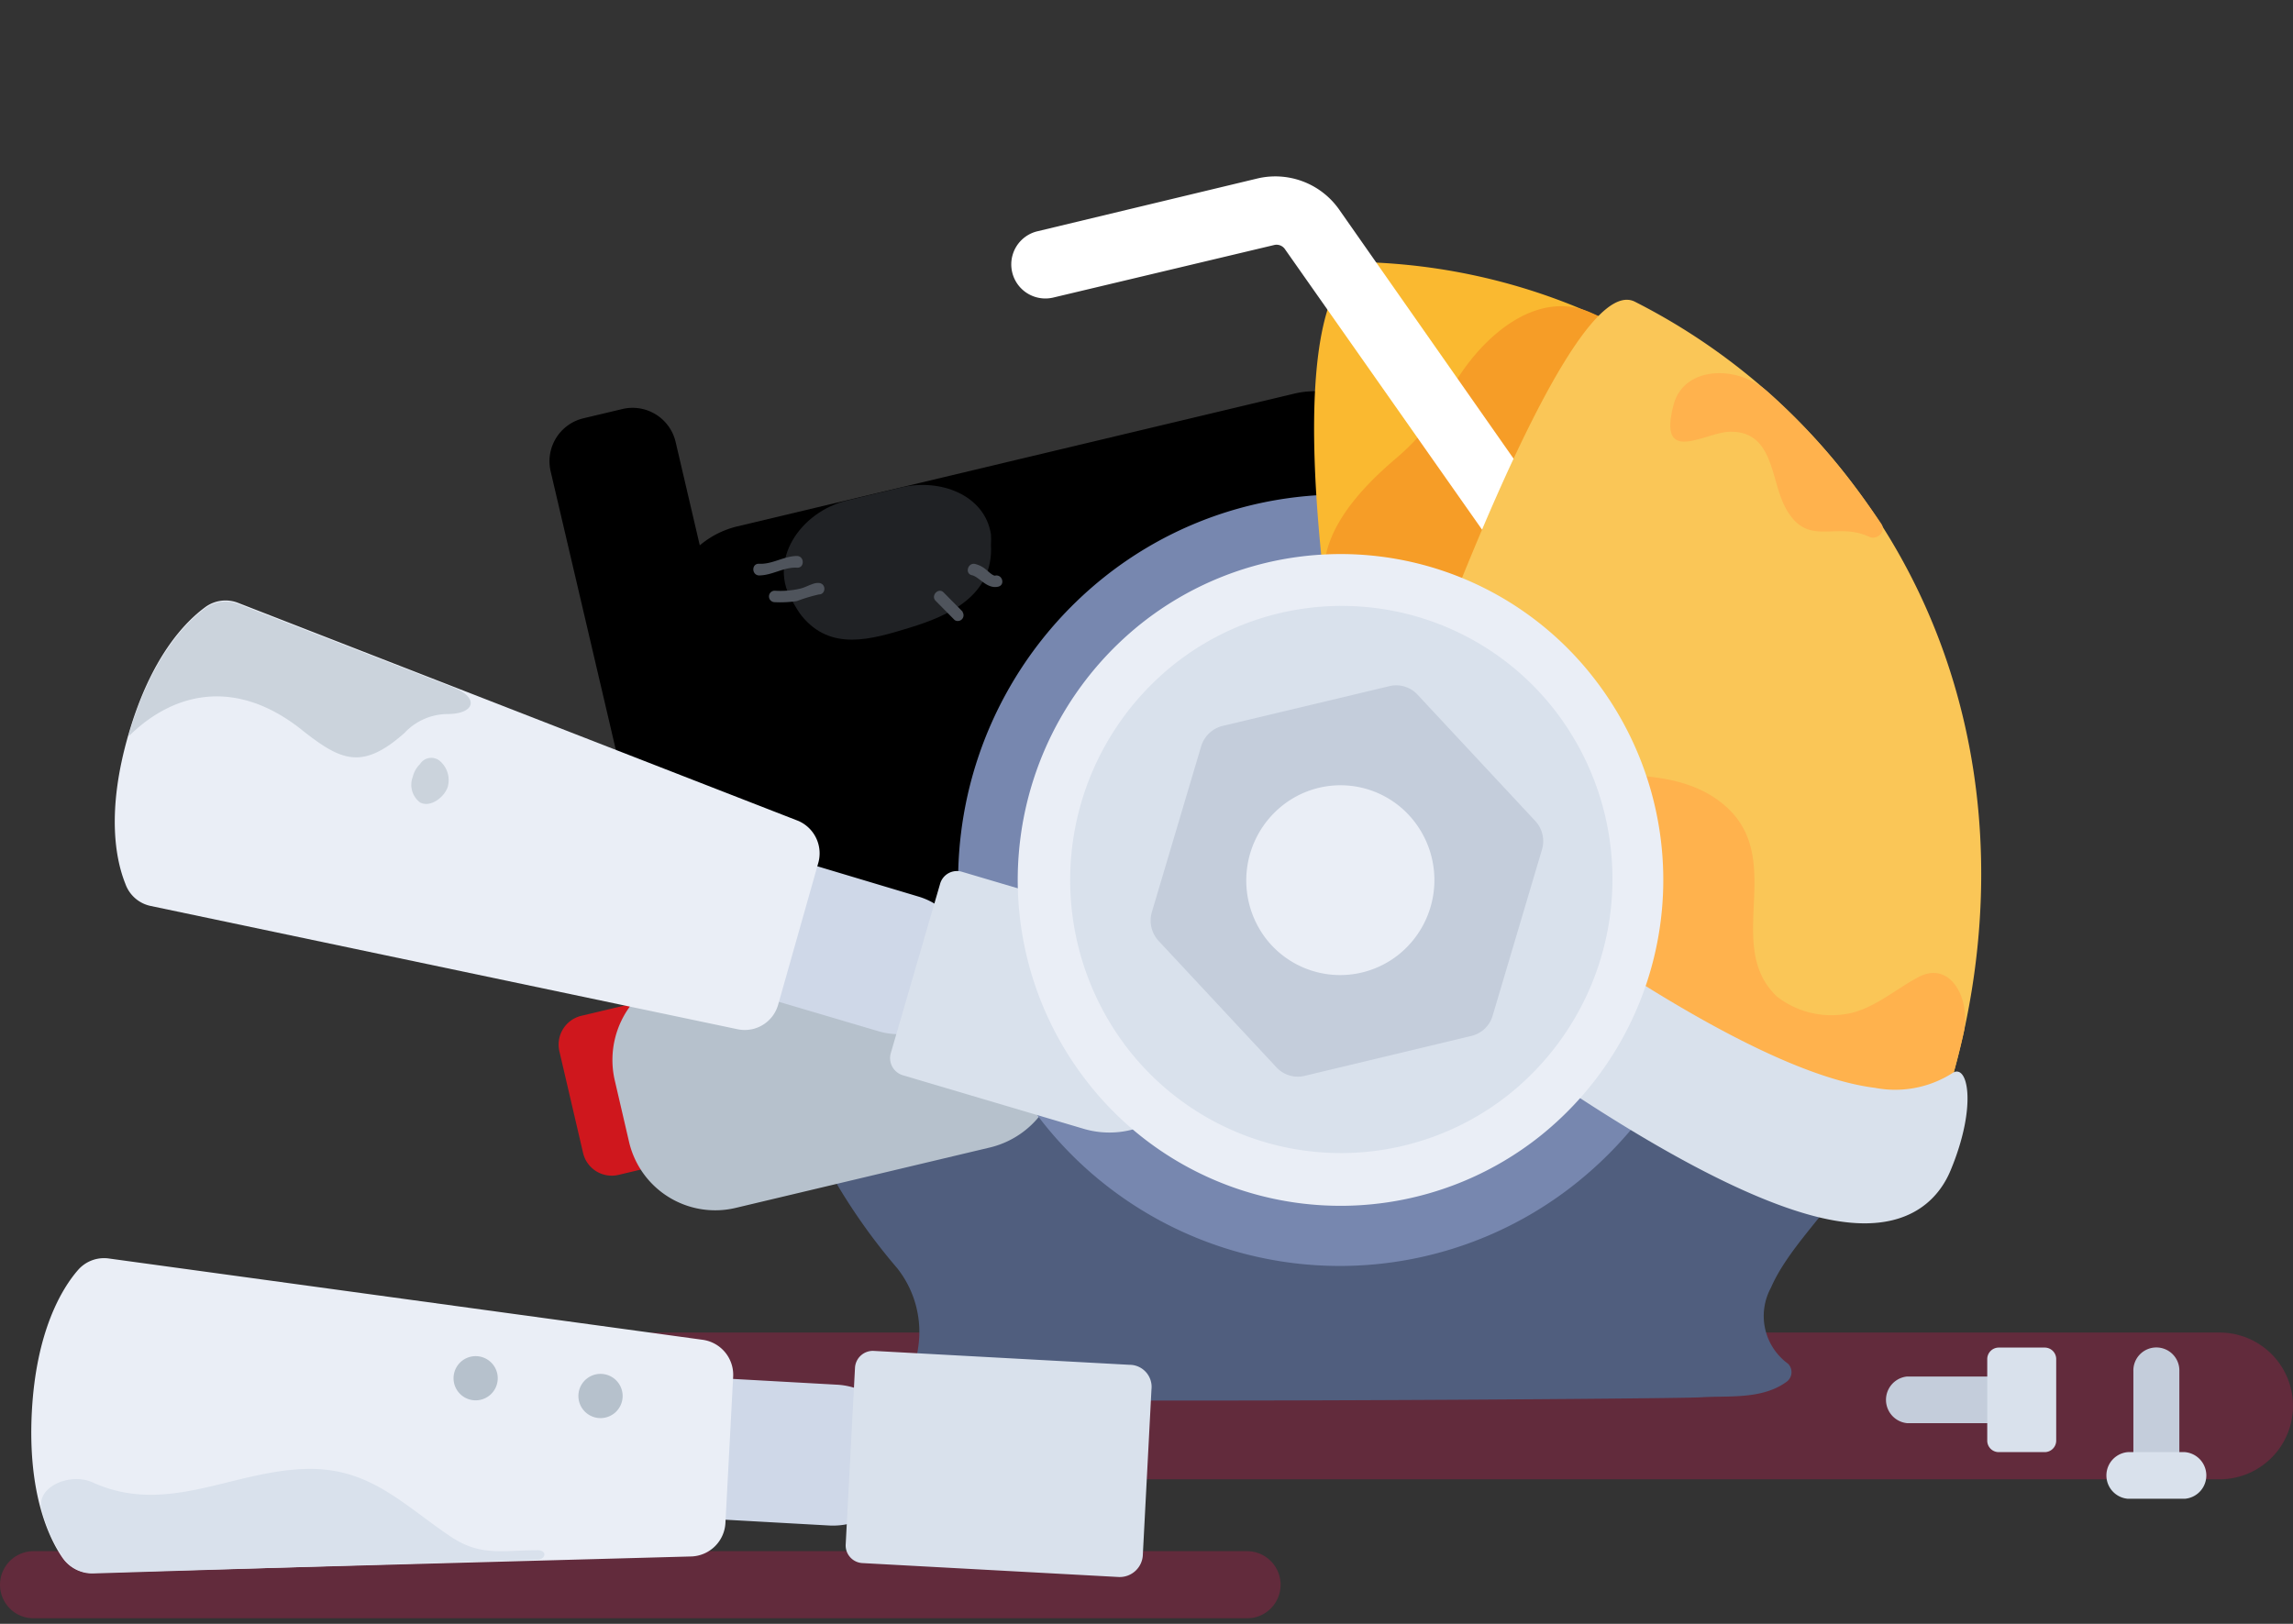 <svg width="96" height="68" fill="none" xmlns="http://www.w3.org/2000/svg">
  <rect width="100%" height="100%" fill="#333333" stroke="none"/>
  <g clip-path="url(#clip0)">
    <g style="mix-blend-mode: multiply" opacity=".3">
      <path d="M52.207 64.956h-50.8a1.407 1.407 0 100 2.814h50.8a1.407 1.407 0 000-2.814z" fill="#CF1750"/>
    </g>
    <g style="mix-blend-mode: multiply" opacity=".3">
      <path d="M92.927 55.8h-80.69a3.073 3.073 0 000 6.147h80.69a3.073 3.073 0 000-6.146z" fill="#CF1750"/>
    </g>
    <path fill-rule="evenodd" clip-rule="evenodd" d="M33.657 47.35l-7.766 1.85a1.232 1.232 0 01-1.481-.925l-.99-4.249a1.24 1.24 0 01.925-1.49l7.775-1.851a1.221 1.221 0 011.472.925l.981 4.268a1.24 1.24 0 01-.916 1.472z" fill="#CF171D"/>
    <path fill-rule="evenodd" clip-rule="evenodd" d="M75.497 21.588c-.186-.25-.38-.481-.574-.722a3.517 3.517 0 00-3.518-1.083l-36.526 8.71a3.48 3.48 0 00-2.638 2.574 24.929 24.929 0 005.322 22.04 4.304 4.304 0 01.87 3.37c-.046.425-.324.75-.157 1.212.222.611.592.666 1.157.824.981.268 30.649.074 31.787 0 1.139-.074 2.536.102 3.564-.639a.5.5 0 00.074-.768 2.471 2.471 0 01-.713-3.184c.657-1.528 2.24-3.046 2.934-4.184a25.058 25.058 0 00-1.592-28.224l.01.074z" fill="#505E7E"/>
    <path fill-rule="evenodd" clip-rule="evenodd" d="M61.093 29.271a3.814 3.814 0 01-2.777 4.564l-23.363 5.563a3.805 3.805 0 01-4.582-2.833l-2.323-9.96a3.804 3.804 0 012.823-4.563l23.299-5.554a3.787 3.787 0 014.582 2.832l2.341 9.951z" fill="#000"/>
    <path fill-rule="evenodd" clip-rule="evenodd" d="M33.564 25.79c1.222 1.5 2.907.991 4.536.491 1.63-.5 3.508-1.342 3.388-3.47.01-.146.01-.291 0-.436-.26-1.657-2.138-2.351-3.758-1.962l-2.231.537c-2.009.472-3.407 2.564-2.286 4.295.11.185.212.37.351.546z" fill="#202225"/>
    <path fill-rule="evenodd" clip-rule="evenodd" d="M44.256 43.47a3.805 3.805 0 01-2.777 4.574l-10.71 2.545a3.703 3.703 0 01-4.434-2.777l-.602-2.592a3.795 3.795 0 013.703-4.628h11.108a3.813 3.813 0 013.712 2.879z" fill="#B6C1CC"/>
    <path fill-rule="evenodd" clip-rule="evenodd" d="M65.944 49.58a15.857 15.857 0 01-22.438-2.777 16.245 16.245 0 012.777-22.678 15.867 15.867 0 0122.41 2.777 16.236 16.236 0 01-2.75 22.678z" fill="#7787AF"/>
    <path fill-rule="evenodd" clip-rule="evenodd" d="M78.68 48.747c-3.48.824-13.653-6.118-20.123-11.33a3.637 3.637 0 01-1.277-2.073c-1.417-6.498-3.592-19.652-1.185-23.558a1.546 1.546 0 01.925-.796c.151-.02.303-.02.454 0a25.364 25.364 0 0118.995 9.83c5.776 7.47 6.84 17.652 2.925 27.307a.925.925 0 01-.713.62z" fill="#FAB930"/>
    <path fill-rule="evenodd" clip-rule="evenodd" d="M76.469 20.82a25.188 25.188 0 00-9.886-7.738c-2.342-1.019-4.73 1.147-5.934 3.406a9.38 9.38 0 01-2.166 2.675c-1.583 1.342-3.267 3.166-3.036 5.23a103.805 103.805 0 001.851 10.95 3.6 3.6 0 001.278 2.074c6.48 5.212 16.661 12.154 20.123 11.33a.925.925 0 00.741-.62c3.87-9.655 2.805-19.837-2.971-27.307z" fill="#F69D27"/>
    <path d="M44.052 12.47a1.427 1.427 0 01-.657-2.776l9.256-2.222a3.267 3.267 0 013.416 1.305l10.044 14.348a1.435 1.435 0 01-.352 1.98 1.416 1.416 0 01-1.889-.332L53.79 10.425a.425.425 0 00-.435-.167l-9.303 2.213z" fill="#fff"/>
    <path fill-rule="evenodd" clip-rule="evenodd" d="M58.428 38.907a3.629 3.629 0 01-1.176-4.054c2.23-6.48 8.442-23.641 11.2-22.216a26.39 26.39 0 018.989 7.452c6.48 8.423 6.877 19.29 3.082 28.538-2.185 5.294-16.708-5.48-22.095-9.72z" fill="#FAC657"/>
    <path fill-rule="evenodd" clip-rule="evenodd" d="M70.072 16.932c-.703 2.648 1.37 1.12 2.398 1.148 1.786 0 1.657 2 2.268 3.157.925 1.74 2.082.574 3.517 1.24.333.157.713-.213.519-.528a34.591 34.591 0 00-1.333-1.85 26.63 26.63 0 00-3.444-3.704c-1.268-1.129-3.49-1.064-3.925.537zm7.211 25.53a3.702 3.702 0 01-2.888-.731c-2.379-2.25.704-6.11-2.62-8.331-2.72-1.787-6.479-.102-9.2-2.342-1.093-.926-3.638-1.018-4.11.305a387.489 387.489 0 00-1.5 4.268 2.425 2.425 0 00.778 2.684C62.445 42.12 78.246 54.21 80.533 48.6a32.961 32.961 0 001.675-5.332c.314-1.416-.528-3.036-1.852-2.37-.962.491-1.934 1.39-3.073 1.565z" fill="#FFB24D"/>
    <path fill-rule="evenodd" clip-rule="evenodd" d="M81.717 44.952a4.462 4.462 0 01-3.221.602c-4.804-.593-12.895-6.248-17.69-9.905-1.694-1.286-4.248-1.064-5.23.824-.212.319-.33.69-.342 1.074.06.26.203.494.407.666.593.49 14.58 12.108 21.577 12.96 2.944.37 4.045-1.195 4.444-2.157 1.138-2.722.722-4.554.055-4.064z" fill="#D9E1EC"/>
    <path fill-rule="evenodd" clip-rule="evenodd" d="M31.065 30.4a2.685 2.685 0 11-5.23 1.223l-2.777-11.867a1.85 1.85 0 011.37-2.24l1.639-.39a1.85 1.85 0 012.221 1.39L31.065 30.4z" fill="#000"/>
    <path fill-rule="evenodd" clip-rule="evenodd" d="M40.451 41.175a2.944 2.944 0 01-3.702 2l-4.166-1.231a2.953 2.953 0 011.676-5.656l4.202 1.259a2.953 2.953 0 011.99 3.628z" fill="#CFD8E8"/>
    <path fill-rule="evenodd" clip-rule="evenodd" d="M30.88 43.1L6.304 37.937a1.435 1.435 0 01-1.055-.926c-.398-.99-.815-3 .13-6.257.943-3.259 2.378-4.721 3.23-5.341a1.435 1.435 0 011.36-.167l23.447 9.127a1.48 1.48 0 01.833 1.796l-1.666 5.887A1.453 1.453 0 0130.88 43.1z" fill="#EAEEF6"/>
    <path fill-rule="evenodd" clip-rule="evenodd" d="M12.626 30.558c1.63 1.287 2.518 1.722 4.304.139a2.488 2.488 0 011.796-.796c1.176 0 1.342-.694.24-1.12L9.97 25.29a1.436 1.436 0 00-1.36.167c-.852.62-2.278 2.082-3.231 5.34h.046c1.926-1.878 4.518-2.369 7.202-.24zm6.128 2.36a1.055 1.055 0 00-.343-1.055.556.556 0 00-.824.13 1.12 1.12 0 00-.305.537.925.925 0 00.305 1.073c.454.241 1.056-.259 1.167-.684z" fill="#B6C1CC" fill-opacity=".6"/>
    <path fill-rule="evenodd" clip-rule="evenodd" d="M50.097 44.674a3.796 3.796 0 01-4.74 2.592l-7.562-2.24a.75.75 0 01-.5-.926l2.064-7.09a.732.732 0 01.926-.5l7.6 2.25a3.804 3.804 0 012.563 4.71l-.351 1.204z" fill="#D9E1EC"/>
    <path fill-rule="evenodd" clip-rule="evenodd" d="M64.435 47.609a13.423 13.423 0 01-18.967-2.37 13.737 13.737 0 012.342-19.152 13.423 13.423 0 0118.967 2.37 13.737 13.737 0 01-2.342 19.152z" fill="#EAEEF6"/>
    <path fill-rule="evenodd" clip-rule="evenodd" d="M63.111 45.878a11.295 11.295 0 01-15.902-1.972 11.552 11.552 0 011.971-16.107 11.292 11.292 0 0115.95 1.99 11.552 11.552 0 01-2.019 16.089z" fill="#D9E1EC"/>
    <path fill-rule="evenodd" clip-rule="evenodd" d="M59.353 29.096l4.925 5.285a1.24 1.24 0 01.277 1.203l-2.064 6.952a1.22 1.22 0 01-.925.852l-6.952 1.666a1.221 1.221 0 01-1.176-.361l-4.934-5.295a1.259 1.259 0 01-.277-1.213l2.064-6.942a1.25 1.25 0 01.926-.852l6.988-1.666a1.213 1.213 0 011.148.37z" fill="#C4CDDB"/>
    <path fill-rule="evenodd" clip-rule="evenodd" d="M58.548 39.981a3.925 3.925 0 01-5.554-.685 4.008 4.008 0 01.685-5.554 3.907 3.907 0 015.554.685 4 4 0 01-.685 5.554z" fill="#EAEEF6"/>
    <path fill-rule="evenodd" clip-rule="evenodd" d="M84.651 59.596h-4.813a.982.982 0 010-1.953h4.814a.982.982 0 010 1.953z" fill="#C4CDDB"/>
    <path fill-rule="evenodd" clip-rule="evenodd" d="M85.605 60.809h-1.926a.481.481 0 01-.48-.482v-3.406a.483.483 0 01.48-.49h1.926a.481.481 0 01.481.49v3.406a.482.482 0 01-.481.482z" fill="#D9E1EC"/>
    <path fill-rule="evenodd" clip-rule="evenodd" d="M89.317 61.309V57.42a.963.963 0 111.925 0v3.888a.963.963 0 01-1.925 0z" fill="#C4CDDB"/>
    <path d="M91.474 62.762a.98.98 0 000-1.953h-2.389a.98.98 0 000 1.953h2.389z" fill="#D9E1EC"/>
    <path fill-rule="evenodd" clip-rule="evenodd" d="M33.38 23.282c-.566 0-1.047.361-1.612.325-.305 0-.305.462 0 .49.574 0 1.047-.361 1.611-.324.306.01.306-.472 0-.49zm.925 1.13h-.102a.793.793 0 00-.213.055c-.157.056-.296.13-.463.176a3.61 3.61 0 01-1.092.093.24.24 0 000 .481c.31.015.62 0 .926-.046.301-.114.61-.207.925-.278.306 0 .315-.49-.037-.481h.056zm6.007 1.212l-.805-.814c-.213-.222-.555.13-.333.352l.796.805a.24.24 0 00.324-.343h.018zm1.343-1.518c-.102 0-.297-.194-.37-.25a1.112 1.112 0 00-.463-.24c-.306-.065-.436.407-.13.472.305.065.62.583 1.092.481.315-.065.185-.537-.13-.463z" fill="#4F545C"/>
    <path fill-rule="evenodd" clip-rule="evenodd" d="M37.832 61.105a2.962 2.962 0 01-3.11 2.777l-4.323-.241a2.953 2.953 0 01.323-5.896l4.314.24a2.952 2.952 0 012.796 3.12z" fill="#CFD8E8"/>
    <path fill-rule="evenodd" clip-rule="evenodd" d="M28.945 65.178l-25.094.685a1.453 1.453 0 01-1.222-.611c-.611-.87-1.472-2.777-1.296-6.128.176-3.351 1.24-5.147 1.935-5.943a1.443 1.443 0 011.286-.481l24.873 3.406a1.482 1.482 0 011.268 1.546l-.324 6.128a1.481 1.481 0 01-1.426 1.398z" fill="#EAEEF6"/>
    <path fill-rule="evenodd" clip-rule="evenodd" d="M22.484 64.918c-1.509 0-2.397.278-3.702-.63-1.916-1.304-3.287-2.776-5.786-2.776-3.175 0-5.961 2-9.118.565-.925-.426-2.406.175-2.129 1.166.194.725.506 1.414.926 2.036a1.454 1.454 0 001.222.611l18.55-.574c.435 0 .472-.416.037-.398zM46.847 66.039l-10.746-.584a.74.74 0 01-.695-.777l.39-7.405a.75.75 0 01.767-.704l10.72.583a.925.925 0 01.925 1.028l-.36 6.896a.97.97 0 01-1 .963z" fill="#D9E1EC"/>
    <path fill-rule="evenodd" clip-rule="evenodd" d="M26.067 58.494a.926.926 0 11-1.848-.114.926.926 0 011.848.114zm-5.23-.722a.925.925 0 11-1.847-.114.925.925 0 011.847.114z" fill="#B6C1CC"/>
  </g>
  <defs>
    <clipPath id="clip0">
      <path fill="#fff" transform="translate(0 7)" d="M0 0h96v60.77H0z"/>
    </clipPath>
  </defs>
</svg>
